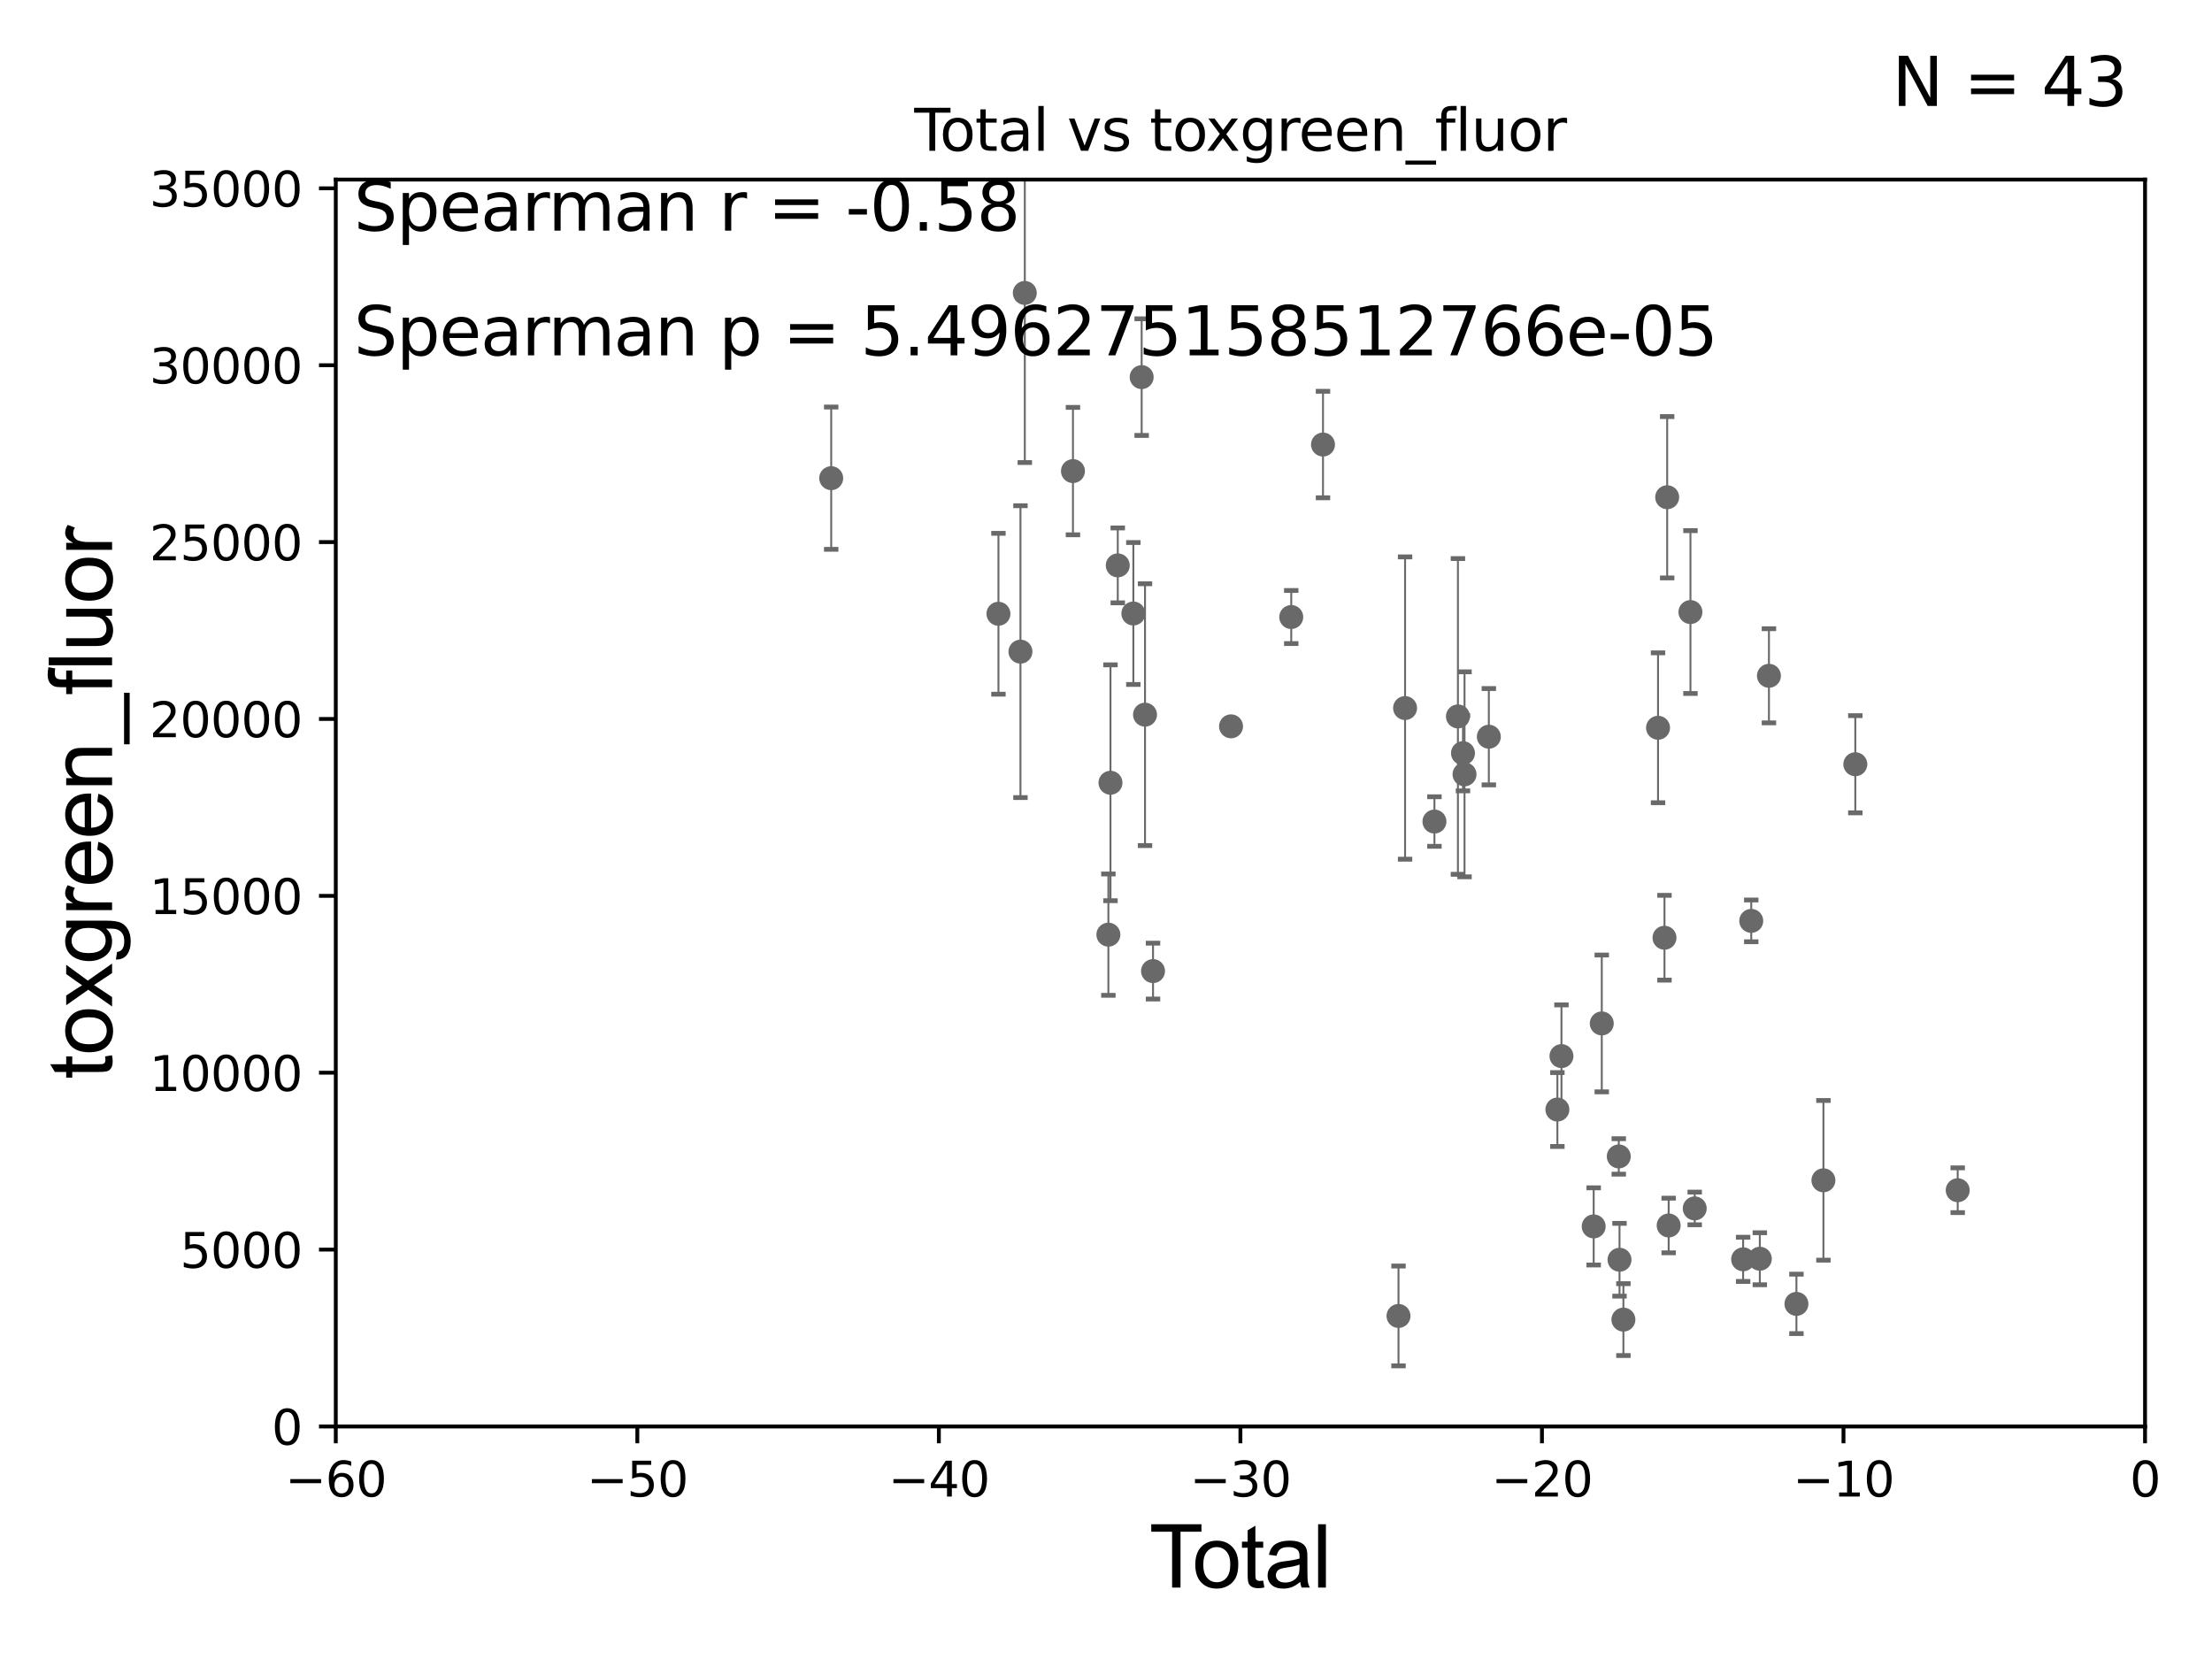 <?xml version="1.0" encoding="utf-8" standalone="no"?>
<!DOCTYPE svg PUBLIC "-//W3C//DTD SVG 1.1//EN"
  "http://www.w3.org/Graphics/SVG/1.1/DTD/svg11.dtd">
<svg xmlns:xlink="http://www.w3.org/1999/xlink" width="460.8pt" height="345.6pt" viewBox="0 0 460.8 345.6" xmlns="http://www.w3.org/2000/svg" version="1.1">
 <defs>
  <style type="text/css">*{stroke-linejoin: round; stroke-linecap: butt}</style>
 </defs>
 <g id="figure_1">
  <g id="patch_1">
   <path d="M 0 345.6 
L 460.8 345.6 
L 460.8 0 
L 0 0 
z
" style="fill: #ffffff"/>
  </g>
  <g id="axes_1">
   <g id="patch_2">
    <path d="M 69.95 297.16 
L 446.85 297.16 
L 446.85 37.411 
L 69.95 37.411 
z
" style="fill: #ffffff"/>
   </g>
   <g id="PathCollection_1">
    <defs>
     <path id="mfd7e27834b" d="M 0 1.118 
C 0.297 1.118 0.581 1 0.791 0.791 
C 1 0.581 1.118 0.297 1.118 0 
C 1.118 -0.297 1 -0.581 0.791 -0.791 
C 0.581 -1 0.297 -1.118 0 -1.118 
C -0.297 -1.118 -0.581 -1 -0.791 -0.791 
C -1 -0.581 -1.118 -0.297 -1.118 0 
C -1.118 0.297 -1 0.581 -0.791 0.791 
C -0.581 1 -0.297 1.118 0 1.118 
z
" style="stroke: #696969"/>
    </defs>
    <g clip-path="url(#pd981685b90)">
     <use xlink:href="#mfd7e27834b" x="173.154" y="99.614" style="fill: #696969; stroke: #696969"/>
     <use xlink:href="#mfd7e27834b" x="325.281" y="220.006" style="fill: #696969; stroke: #696969"/>
     <use xlink:href="#mfd7e27834b" x="331.993" y="255.483" style="fill: #696969; stroke: #696969"/>
     <use xlink:href="#mfd7e27834b" x="333.678" y="213.2" style="fill: #696969; stroke: #696969"/>
     <use xlink:href="#mfd7e27834b" x="337.219" y="240.906" style="fill: #696969; stroke: #696969"/>
     <use xlink:href="#mfd7e27834b" x="337.375" y="262.429" style="fill: #696969; stroke: #696969"/>
     <use xlink:href="#mfd7e27834b" x="338.185" y="274.899" style="fill: #696969; stroke: #696969"/>
     <use xlink:href="#mfd7e27834b" x="345.4" y="151.608" style="fill: #696969; stroke: #696969"/>
     <use xlink:href="#mfd7e27834b" x="346.744" y="195.348" style="fill: #696969; stroke: #696969"/>
     <use xlink:href="#mfd7e27834b" x="324.432" y="231.135" style="fill: #696969; stroke: #696969"/>
     <use xlink:href="#mfd7e27834b" x="347.303" y="103.583" style="fill: #696969; stroke: #696969"/>
     <use xlink:href="#mfd7e27834b" x="352.151" y="127.504" style="fill: #696969; stroke: #696969"/>
     <use xlink:href="#mfd7e27834b" x="353.041" y="251.735" style="fill: #696969; stroke: #696969"/>
     <use xlink:href="#mfd7e27834b" x="363.126" y="262.34" style="fill: #696969; stroke: #696969"/>
     <use xlink:href="#mfd7e27834b" x="364.817" y="191.835" style="fill: #696969; stroke: #696969"/>
     <use xlink:href="#mfd7e27834b" x="366.604" y="262.218" style="fill: #696969; stroke: #696969"/>
     <use xlink:href="#mfd7e27834b" x="368.502" y="140.78" style="fill: #696969; stroke: #696969"/>
     <use xlink:href="#mfd7e27834b" x="374.23" y="271.623" style="fill: #696969; stroke: #696969"/>
     <use xlink:href="#mfd7e27834b" x="379.852" y="245.88" style="fill: #696969; stroke: #696969"/>
     <use xlink:href="#mfd7e27834b" x="347.613" y="255.289" style="fill: #696969; stroke: #696969"/>
     <use xlink:href="#mfd7e27834b" x="386.496" y="159.204" style="fill: #696969; stroke: #696969"/>
     <use xlink:href="#mfd7e27834b" x="407.827" y="247.946" style="fill: #696969; stroke: #696969"/>
     <use xlink:href="#mfd7e27834b" x="305.087" y="161.305" style="fill: #696969; stroke: #696969"/>
     <use xlink:href="#mfd7e27834b" x="207.994" y="127.858" style="fill: #696969; stroke: #696969"/>
     <use xlink:href="#mfd7e27834b" x="212.581" y="135.749" style="fill: #696969; stroke: #696969"/>
     <use xlink:href="#mfd7e27834b" x="213.486" y="61.025" style="fill: #696969; stroke: #696969"/>
     <use xlink:href="#mfd7e27834b" x="223.516" y="98.139" style="fill: #696969; stroke: #696969"/>
     <use xlink:href="#mfd7e27834b" x="230.895" y="194.704" style="fill: #696969; stroke: #696969"/>
     <use xlink:href="#mfd7e27834b" x="231.334" y="163.062" style="fill: #696969; stroke: #696969"/>
     <use xlink:href="#mfd7e27834b" x="232.851" y="117.781" style="fill: #696969; stroke: #696969"/>
     <use xlink:href="#mfd7e27834b" x="236.097" y="127.804" style="fill: #696969; stroke: #696969"/>
     <use xlink:href="#mfd7e27834b" x="237.829" y="78.559" style="fill: #696969; stroke: #696969"/>
     <use xlink:href="#mfd7e27834b" x="310.152" y="153.471" style="fill: #696969; stroke: #696969"/>
     <use xlink:href="#mfd7e27834b" x="238.526" y="148.879" style="fill: #696969; stroke: #696969"/>
     <use xlink:href="#mfd7e27834b" x="256.448" y="151.31" style="fill: #696969; stroke: #696969"/>
     <use xlink:href="#mfd7e27834b" x="268.99" y="128.542" style="fill: #696969; stroke: #696969"/>
     <use xlink:href="#mfd7e27834b" x="275.604" y="92.606" style="fill: #696969; stroke: #696969"/>
     <use xlink:href="#mfd7e27834b" x="291.334" y="274.138" style="fill: #696969; stroke: #696969"/>
     <use xlink:href="#mfd7e27834b" x="292.704" y="147.5" style="fill: #696969; stroke: #696969"/>
     <use xlink:href="#mfd7e27834b" x="298.82" y="171.144" style="fill: #696969; stroke: #696969"/>
     <use xlink:href="#mfd7e27834b" x="303.713" y="149.245" style="fill: #696969; stroke: #696969"/>
     <use xlink:href="#mfd7e27834b" x="304.765" y="156.897" style="fill: #696969; stroke: #696969"/>
     <use xlink:href="#mfd7e27834b" x="240.196" y="202.296" style="fill: #696969; stroke: #696969"/>
    </g>
   </g>
   <g id="matplotlib.axis_1">
    <g id="xtick_1">
     <g id="line2d_1">
      <defs>
       <path id="mb62c562413" d="M 0 0 
L 0 3.5 
" style="stroke: #000000; stroke-width: 0.8"/>
      </defs>
      <g>
       <use xlink:href="#mb62c562413" x="69.95" y="297.16" style="stroke: #000000; stroke-width: 0.8"/>
      </g>
     </g>
     <g id="text_1">
      <!-- −60 -->
      <g transform="translate(59.398 311.758)scale(0.1 -0.1)">
       <defs>
        <path id="DejaVuSans-2212" d="M 678 2272 
L 4684 2272 
L 4684 1741 
L 678 1741 
L 678 2272 
z
" transform="scale(0.016)"/>
        <path id="DejaVuSans-36" d="M 2113 2584 
Q 1688 2584 1439 2293 
Q 1191 2003 1191 1497 
Q 1191 994 1439 701 
Q 1688 409 2113 409 
Q 2538 409 2786 701 
Q 3034 994 3034 1497 
Q 3034 2003 2786 2293 
Q 2538 2584 2113 2584 
z
M 3366 4563 
L 3366 3988 
Q 3128 4100 2886 4159 
Q 2644 4219 2406 4219 
Q 1781 4219 1451 3797 
Q 1122 3375 1075 2522 
Q 1259 2794 1537 2939 
Q 1816 3084 2150 3084 
Q 2853 3084 3261 2657 
Q 3669 2231 3669 1497 
Q 3669 778 3244 343 
Q 2819 -91 2113 -91 
Q 1303 -91 875 529 
Q 447 1150 447 2328 
Q 447 3434 972 4092 
Q 1497 4750 2381 4750 
Q 2619 4750 2861 4703 
Q 3103 4656 3366 4563 
z
" transform="scale(0.016)"/>
        <path id="DejaVuSans-30" d="M 2034 4250 
Q 1547 4250 1301 3770 
Q 1056 3291 1056 2328 
Q 1056 1369 1301 889 
Q 1547 409 2034 409 
Q 2525 409 2770 889 
Q 3016 1369 3016 2328 
Q 3016 3291 2770 3770 
Q 2525 4250 2034 4250 
z
M 2034 4750 
Q 2819 4750 3233 4129 
Q 3647 3509 3647 2328 
Q 3647 1150 3233 529 
Q 2819 -91 2034 -91 
Q 1250 -91 836 529 
Q 422 1150 422 2328 
Q 422 3509 836 4129 
Q 1250 4750 2034 4750 
z
" transform="scale(0.016)"/>
       </defs>
       <use xlink:href="#DejaVuSans-2212"/>
       <use xlink:href="#DejaVuSans-36" x="83.789"/>
       <use xlink:href="#DejaVuSans-30" x="147.412"/>
      </g>
     </g>
    </g>
    <g id="xtick_2">
     <g id="line2d_2">
      <g>
       <use xlink:href="#mb62c562413" x="132.767" y="297.16" style="stroke: #000000; stroke-width: 0.8"/>
      </g>
     </g>
     <g id="text_2">
      <!-- −50 -->
      <g transform="translate(122.214 311.758)scale(0.1 -0.1)">
       <defs>
        <path id="DejaVuSans-35" d="M 691 4666 
L 3169 4666 
L 3169 4134 
L 1269 4134 
L 1269 2991 
Q 1406 3038 1543 3061 
Q 1681 3084 1819 3084 
Q 2600 3084 3056 2656 
Q 3513 2228 3513 1497 
Q 3513 744 3044 326 
Q 2575 -91 1722 -91 
Q 1428 -91 1123 -41 
Q 819 9 494 109 
L 494 744 
Q 775 591 1075 516 
Q 1375 441 1709 441 
Q 2250 441 2565 725 
Q 2881 1009 2881 1497 
Q 2881 1984 2565 2268 
Q 2250 2553 1709 2553 
Q 1456 2553 1204 2497 
Q 953 2441 691 2322 
L 691 4666 
z
" transform="scale(0.016)"/>
       </defs>
       <use xlink:href="#DejaVuSans-2212"/>
       <use xlink:href="#DejaVuSans-35" x="83.789"/>
       <use xlink:href="#DejaVuSans-30" x="147.412"/>
      </g>
     </g>
    </g>
    <g id="xtick_3">
     <g id="line2d_3">
      <g>
       <use xlink:href="#mb62c562413" x="195.583" y="297.16" style="stroke: #000000; stroke-width: 0.8"/>
      </g>
     </g>
     <g id="text_3">
      <!-- −40 -->
      <g transform="translate(185.031 311.758)scale(0.1 -0.1)">
       <defs>
        <path id="DejaVuSans-34" d="M 2419 4116 
L 825 1625 
L 2419 1625 
L 2419 4116 
z
M 2253 4666 
L 3047 4666 
L 3047 1625 
L 3713 1625 
L 3713 1100 
L 3047 1100 
L 3047 0 
L 2419 0 
L 2419 1100 
L 313 1100 
L 313 1709 
L 2253 4666 
z
" transform="scale(0.016)"/>
       </defs>
       <use xlink:href="#DejaVuSans-2212"/>
       <use xlink:href="#DejaVuSans-34" x="83.789"/>
       <use xlink:href="#DejaVuSans-30" x="147.412"/>
      </g>
     </g>
    </g>
    <g id="xtick_4">
     <g id="line2d_4">
      <g>
       <use xlink:href="#mb62c562413" x="258.4" y="297.16" style="stroke: #000000; stroke-width: 0.8"/>
      </g>
     </g>
     <g id="text_4">
      <!-- −30 -->
      <g transform="translate(247.848 311.758)scale(0.1 -0.1)">
       <defs>
        <path id="DejaVuSans-33" d="M 2597 2516 
Q 3050 2419 3304 2112 
Q 3559 1806 3559 1356 
Q 3559 666 3084 287 
Q 2609 -91 1734 -91 
Q 1441 -91 1130 -33 
Q 819 25 488 141 
L 488 750 
Q 750 597 1062 519 
Q 1375 441 1716 441 
Q 2309 441 2620 675 
Q 2931 909 2931 1356 
Q 2931 1769 2642 2001 
Q 2353 2234 1838 2234 
L 1294 2234 
L 1294 2753 
L 1863 2753 
Q 2328 2753 2575 2939 
Q 2822 3125 2822 3475 
Q 2822 3834 2567 4026 
Q 2313 4219 1838 4219 
Q 1578 4219 1281 4162 
Q 984 4106 628 3988 
L 628 4550 
Q 988 4650 1302 4700 
Q 1616 4750 1894 4750 
Q 2613 4750 3031 4423 
Q 3450 4097 3450 3541 
Q 3450 3153 3228 2886 
Q 3006 2619 2597 2516 
z
" transform="scale(0.016)"/>
       </defs>
       <use xlink:href="#DejaVuSans-2212"/>
       <use xlink:href="#DejaVuSans-33" x="83.789"/>
       <use xlink:href="#DejaVuSans-30" x="147.412"/>
      </g>
     </g>
    </g>
    <g id="xtick_5">
     <g id="line2d_5">
      <g>
       <use xlink:href="#mb62c562413" x="321.217" y="297.16" style="stroke: #000000; stroke-width: 0.8"/>
      </g>
     </g>
     <g id="text_5">
      <!-- −20 -->
      <g transform="translate(310.664 311.758)scale(0.1 -0.1)">
       <defs>
        <path id="DejaVuSans-32" d="M 1228 531 
L 3431 531 
L 3431 0 
L 469 0 
L 469 531 
Q 828 903 1448 1529 
Q 2069 2156 2228 2338 
Q 2531 2678 2651 2914 
Q 2772 3150 2772 3378 
Q 2772 3750 2511 3984 
Q 2250 4219 1831 4219 
Q 1534 4219 1204 4116 
Q 875 4013 500 3803 
L 500 4441 
Q 881 4594 1212 4672 
Q 1544 4750 1819 4750 
Q 2544 4750 2975 4387 
Q 3406 4025 3406 3419 
Q 3406 3131 3298 2873 
Q 3191 2616 2906 2266 
Q 2828 2175 2409 1742 
Q 1991 1309 1228 531 
z
" transform="scale(0.016)"/>
       </defs>
       <use xlink:href="#DejaVuSans-2212"/>
       <use xlink:href="#DejaVuSans-32" x="83.789"/>
       <use xlink:href="#DejaVuSans-30" x="147.412"/>
      </g>
     </g>
    </g>
    <g id="xtick_6">
     <g id="line2d_6">
      <g>
       <use xlink:href="#mb62c562413" x="384.033" y="297.16" style="stroke: #000000; stroke-width: 0.8"/>
      </g>
     </g>
     <g id="text_6">
      <!-- −10 -->
      <g transform="translate(373.481 311.758)scale(0.1 -0.1)">
       <defs>
        <path id="DejaVuSans-31" d="M 794 531 
L 1825 531 
L 1825 4091 
L 703 3866 
L 703 4441 
L 1819 4666 
L 2450 4666 
L 2450 531 
L 3481 531 
L 3481 0 
L 794 0 
L 794 531 
z
" transform="scale(0.016)"/>
       </defs>
       <use xlink:href="#DejaVuSans-2212"/>
       <use xlink:href="#DejaVuSans-31" x="83.789"/>
       <use xlink:href="#DejaVuSans-30" x="147.412"/>
      </g>
     </g>
    </g>
    <g id="xtick_7">
     <g id="line2d_7">
      <g>
       <use xlink:href="#mb62c562413" x="446.85" y="297.16" style="stroke: #000000; stroke-width: 0.8"/>
      </g>
     </g>
     <g id="text_7">
      <!-- 0 -->
      <g transform="translate(443.669 311.758)scale(0.1 -0.1)">
       <use xlink:href="#DejaVuSans-30"/>
      </g>
     </g>
    </g>
    <g id="text_8">
     <!-- Total -->
     <g transform="translate(239.395 330.722)scale(0.18 -0.18)">
      <defs>
       <path id="ArialMT-54" d="M 1659 0 
L 1659 4041 
L 150 4041 
L 150 4581 
L 3781 4581 
L 3781 4041 
L 2266 4041 
L 2266 0 
L 1659 0 
z
" transform="scale(0.016)"/>
       <path id="ArialMT-6f" d="M 213 1659 
Q 213 2581 725 3025 
Q 1153 3394 1769 3394 
Q 2453 3394 2887 2945 
Q 3322 2497 3322 1706 
Q 3322 1066 3130 698 
Q 2938 331 2570 128 
Q 2203 -75 1769 -75 
Q 1072 -75 642 372 
Q 213 819 213 1659 
z
M 791 1659 
Q 791 1022 1069 705 
Q 1347 388 1769 388 
Q 2188 388 2466 706 
Q 2744 1025 2744 1678 
Q 2744 2294 2464 2611 
Q 2184 2928 1769 2928 
Q 1347 2928 1069 2612 
Q 791 2297 791 1659 
z
" transform="scale(0.016)"/>
       <path id="ArialMT-74" d="M 1650 503 
L 1731 6 
Q 1494 -44 1306 -44 
Q 1000 -44 831 53 
Q 663 150 594 308 
Q 525 466 525 972 
L 525 2881 
L 113 2881 
L 113 3319 
L 525 3319 
L 525 4141 
L 1084 4478 
L 1084 3319 
L 1650 3319 
L 1650 2881 
L 1084 2881 
L 1084 941 
Q 1084 700 1114 631 
Q 1144 563 1211 522 
Q 1278 481 1403 481 
Q 1497 481 1650 503 
z
" transform="scale(0.016)"/>
       <path id="ArialMT-61" d="M 2588 409 
Q 2275 144 1986 34 
Q 1697 -75 1366 -75 
Q 819 -75 525 192 
Q 231 459 231 875 
Q 231 1119 342 1320 
Q 453 1522 633 1644 
Q 813 1766 1038 1828 
Q 1203 1872 1538 1913 
Q 2219 1994 2541 2106 
Q 2544 2222 2544 2253 
Q 2544 2597 2384 2738 
Q 2169 2928 1744 2928 
Q 1347 2928 1158 2789 
Q 969 2650 878 2297 
L 328 2372 
Q 403 2725 575 2942 
Q 747 3159 1072 3276 
Q 1397 3394 1825 3394 
Q 2250 3394 2515 3294 
Q 2781 3194 2906 3042 
Q 3031 2891 3081 2659 
Q 3109 2516 3109 2141 
L 3109 1391 
Q 3109 606 3145 398 
Q 3181 191 3288 0 
L 2700 0 
Q 2613 175 2588 409 
z
M 2541 1666 
Q 2234 1541 1622 1453 
Q 1275 1403 1131 1340 
Q 988 1278 909 1158 
Q 831 1038 831 891 
Q 831 666 1001 516 
Q 1172 366 1500 366 
Q 1825 366 2078 508 
Q 2331 650 2450 897 
Q 2541 1088 2541 1459 
L 2541 1666 
z
" transform="scale(0.016)"/>
       <path id="ArialMT-6c" d="M 409 0 
L 409 4581 
L 972 4581 
L 972 0 
L 409 0 
z
" transform="scale(0.016)"/>
      </defs>
      <use xlink:href="#ArialMT-54"/>
      <use xlink:href="#ArialMT-6f" x="49.959"/>
      <use xlink:href="#ArialMT-74" x="105.574"/>
      <use xlink:href="#ArialMT-61" x="133.357"/>
      <use xlink:href="#ArialMT-6c" x="188.973"/>
     </g>
    </g>
   </g>
   <g id="matplotlib.axis_2">
    <g id="ytick_1">
     <g id="line2d_8">
      <defs>
       <path id="m57bf18d1ac" d="M 0 0 
L -3.5 0 
" style="stroke: #000000; stroke-width: 0.8"/>
      </defs>
      <g>
       <use xlink:href="#m57bf18d1ac" x="69.95" y="297.16" style="stroke: #000000; stroke-width: 0.8"/>
      </g>
     </g>
     <g id="text_9">
      <!-- 0 -->
      <g transform="translate(56.587 300.959)scale(0.1 -0.1)">
       <use xlink:href="#DejaVuSans-30"/>
      </g>
     </g>
    </g>
    <g id="ytick_2">
     <g id="line2d_9">
      <g>
       <use xlink:href="#m57bf18d1ac" x="69.95" y="260.313" style="stroke: #000000; stroke-width: 0.8"/>
      </g>
     </g>
     <g id="text_10">
      <!-- 5000 -->
      <g transform="translate(37.5 264.112)scale(0.1 -0.1)">
       <use xlink:href="#DejaVuSans-35"/>
       <use xlink:href="#DejaVuSans-30" x="63.623"/>
       <use xlink:href="#DejaVuSans-30" x="127.246"/>
       <use xlink:href="#DejaVuSans-30" x="190.869"/>
      </g>
     </g>
    </g>
    <g id="ytick_3">
     <g id="line2d_10">
      <g>
       <use xlink:href="#m57bf18d1ac" x="69.95" y="223.467" style="stroke: #000000; stroke-width: 0.8"/>
      </g>
     </g>
     <g id="text_11">
      <!-- 10000 -->
      <g transform="translate(31.137 227.266)scale(0.1 -0.1)">
       <use xlink:href="#DejaVuSans-31"/>
       <use xlink:href="#DejaVuSans-30" x="63.623"/>
       <use xlink:href="#DejaVuSans-30" x="127.246"/>
       <use xlink:href="#DejaVuSans-30" x="190.869"/>
       <use xlink:href="#DejaVuSans-30" x="254.492"/>
      </g>
     </g>
    </g>
    <g id="ytick_4">
     <g id="line2d_11">
      <g>
       <use xlink:href="#m57bf18d1ac" x="69.95" y="186.62" style="stroke: #000000; stroke-width: 0.8"/>
      </g>
     </g>
     <g id="text_12">
      <!-- 15000 -->
      <g transform="translate(31.137 190.419)scale(0.1 -0.1)">
       <use xlink:href="#DejaVuSans-31"/>
       <use xlink:href="#DejaVuSans-35" x="63.623"/>
       <use xlink:href="#DejaVuSans-30" x="127.246"/>
       <use xlink:href="#DejaVuSans-30" x="190.869"/>
       <use xlink:href="#DejaVuSans-30" x="254.492"/>
      </g>
     </g>
    </g>
    <g id="ytick_5">
     <g id="line2d_12">
      <g>
       <use xlink:href="#m57bf18d1ac" x="69.95" y="149.773" style="stroke: #000000; stroke-width: 0.8"/>
      </g>
     </g>
     <g id="text_13">
      <!-- 20000 -->
      <g transform="translate(31.137 153.572)scale(0.1 -0.1)">
       <use xlink:href="#DejaVuSans-32"/>
       <use xlink:href="#DejaVuSans-30" x="63.623"/>
       <use xlink:href="#DejaVuSans-30" x="127.246"/>
       <use xlink:href="#DejaVuSans-30" x="190.869"/>
       <use xlink:href="#DejaVuSans-30" x="254.492"/>
      </g>
     </g>
    </g>
    <g id="ytick_6">
     <g id="line2d_13">
      <g>
       <use xlink:href="#m57bf18d1ac" x="69.95" y="112.926" style="stroke: #000000; stroke-width: 0.8"/>
      </g>
     </g>
     <g id="text_14">
      <!-- 25000 -->
      <g transform="translate(31.137 116.726)scale(0.1 -0.1)">
       <use xlink:href="#DejaVuSans-32"/>
       <use xlink:href="#DejaVuSans-35" x="63.623"/>
       <use xlink:href="#DejaVuSans-30" x="127.246"/>
       <use xlink:href="#DejaVuSans-30" x="190.869"/>
       <use xlink:href="#DejaVuSans-30" x="254.492"/>
      </g>
     </g>
    </g>
    <g id="ytick_7">
     <g id="line2d_14">
      <g>
       <use xlink:href="#m57bf18d1ac" x="69.95" y="76.08" style="stroke: #000000; stroke-width: 0.8"/>
      </g>
     </g>
     <g id="text_15">
      <!-- 30000 -->
      <g transform="translate(31.137 79.879)scale(0.1 -0.1)">
       <use xlink:href="#DejaVuSans-33"/>
       <use xlink:href="#DejaVuSans-30" x="63.623"/>
       <use xlink:href="#DejaVuSans-30" x="127.246"/>
       <use xlink:href="#DejaVuSans-30" x="190.869"/>
       <use xlink:href="#DejaVuSans-30" x="254.492"/>
      </g>
     </g>
    </g>
    <g id="ytick_8">
     <g id="line2d_15">
      <g>
       <use xlink:href="#m57bf18d1ac" x="69.95" y="39.233" style="stroke: #000000; stroke-width: 0.8"/>
      </g>
     </g>
     <g id="text_16">
      <!-- 35000 -->
      <g transform="translate(31.137 43.032)scale(0.1 -0.1)">
       <use xlink:href="#DejaVuSans-33"/>
       <use xlink:href="#DejaVuSans-35" x="63.623"/>
       <use xlink:href="#DejaVuSans-30" x="127.246"/>
       <use xlink:href="#DejaVuSans-30" x="190.869"/>
       <use xlink:href="#DejaVuSans-30" x="254.492"/>
      </g>
     </g>
    </g>
    <g id="text_17">
     <!-- toxgreen_fluor -->
     <g transform="translate(23.349 224.818)rotate(-90)scale(0.18 -0.18)">
      <defs>
       <path id="ArialMT-78" d="M 47 0 
L 1259 1725 
L 138 3319 
L 841 3319 
L 1350 2541 
Q 1494 2319 1581 2169 
Q 1719 2375 1834 2534 
L 2394 3319 
L 3066 3319 
L 1919 1756 
L 3153 0 
L 2463 0 
L 1781 1031 
L 1600 1309 
L 728 0 
L 47 0 
z
" transform="scale(0.016)"/>
       <path id="ArialMT-67" d="M 319 -275 
L 866 -356 
Q 900 -609 1056 -725 
Q 1266 -881 1628 -881 
Q 2019 -881 2231 -725 
Q 2444 -569 2519 -288 
Q 2563 -116 2559 434 
Q 2191 0 1641 0 
Q 956 0 581 494 
Q 206 988 206 1678 
Q 206 2153 378 2554 
Q 550 2956 876 3175 
Q 1203 3394 1644 3394 
Q 2231 3394 2613 2919 
L 2613 3319 
L 3131 3319 
L 3131 450 
Q 3131 -325 2973 -648 
Q 2816 -972 2473 -1159 
Q 2131 -1347 1631 -1347 
Q 1038 -1347 672 -1080 
Q 306 -813 319 -275 
z
M 784 1719 
Q 784 1066 1043 766 
Q 1303 466 1694 466 
Q 2081 466 2343 764 
Q 2606 1063 2606 1700 
Q 2606 2309 2336 2618 
Q 2066 2928 1684 2928 
Q 1309 2928 1046 2623 
Q 784 2319 784 1719 
z
" transform="scale(0.016)"/>
       <path id="ArialMT-72" d="M 416 0 
L 416 3319 
L 922 3319 
L 922 2816 
Q 1116 3169 1280 3281 
Q 1444 3394 1641 3394 
Q 1925 3394 2219 3213 
L 2025 2691 
Q 1819 2813 1613 2813 
Q 1428 2813 1281 2702 
Q 1134 2591 1072 2394 
Q 978 2094 978 1738 
L 978 0 
L 416 0 
z
" transform="scale(0.016)"/>
       <path id="ArialMT-65" d="M 2694 1069 
L 3275 997 
Q 3138 488 2766 206 
Q 2394 -75 1816 -75 
Q 1088 -75 661 373 
Q 234 822 234 1631 
Q 234 2469 665 2931 
Q 1097 3394 1784 3394 
Q 2450 3394 2872 2941 
Q 3294 2488 3294 1666 
Q 3294 1616 3291 1516 
L 816 1516 
Q 847 969 1125 678 
Q 1403 388 1819 388 
Q 2128 388 2347 550 
Q 2566 713 2694 1069 
z
M 847 1978 
L 2700 1978 
Q 2663 2397 2488 2606 
Q 2219 2931 1791 2931 
Q 1403 2931 1139 2672 
Q 875 2413 847 1978 
z
" transform="scale(0.016)"/>
       <path id="ArialMT-6e" d="M 422 0 
L 422 3319 
L 928 3319 
L 928 2847 
Q 1294 3394 1984 3394 
Q 2284 3394 2536 3286 
Q 2788 3178 2913 3003 
Q 3038 2828 3088 2588 
Q 3119 2431 3119 2041 
L 3119 0 
L 2556 0 
L 2556 2019 
Q 2556 2363 2490 2533 
Q 2425 2703 2258 2804 
Q 2091 2906 1866 2906 
Q 1506 2906 1245 2678 
Q 984 2450 984 1813 
L 984 0 
L 422 0 
z
" transform="scale(0.016)"/>
       <path id="ArialMT-5f" d="M -97 -1272 
L -97 -866 
L 3631 -866 
L 3631 -1272 
L -97 -1272 
z
" transform="scale(0.016)"/>
       <path id="ArialMT-66" d="M 556 0 
L 556 2881 
L 59 2881 
L 59 3319 
L 556 3319 
L 556 3672 
Q 556 4006 616 4169 
Q 697 4388 901 4523 
Q 1106 4659 1475 4659 
Q 1713 4659 2000 4603 
L 1916 4113 
Q 1741 4144 1584 4144 
Q 1328 4144 1222 4034 
Q 1116 3925 1116 3625 
L 1116 3319 
L 1763 3319 
L 1763 2881 
L 1116 2881 
L 1116 0 
L 556 0 
z
" transform="scale(0.016)"/>
       <path id="ArialMT-75" d="M 2597 0 
L 2597 488 
Q 2209 -75 1544 -75 
Q 1250 -75 995 37 
Q 741 150 617 320 
Q 494 491 444 738 
Q 409 903 409 1263 
L 409 3319 
L 972 3319 
L 972 1478 
Q 972 1038 1006 884 
Q 1059 663 1231 536 
Q 1403 409 1656 409 
Q 1909 409 2131 539 
Q 2353 669 2445 892 
Q 2538 1116 2538 1541 
L 2538 3319 
L 3100 3319 
L 3100 0 
L 2597 0 
z
" transform="scale(0.016)"/>
      </defs>
      <use xlink:href="#ArialMT-74"/>
      <use xlink:href="#ArialMT-6f" x="27.783"/>
      <use xlink:href="#ArialMT-78" x="83.398"/>
      <use xlink:href="#ArialMT-67" x="133.398"/>
      <use xlink:href="#ArialMT-72" x="189.014"/>
      <use xlink:href="#ArialMT-65" x="222.314"/>
      <use xlink:href="#ArialMT-65" x="277.93"/>
      <use xlink:href="#ArialMT-6e" x="333.545"/>
      <use xlink:href="#ArialMT-5f" x="389.16"/>
      <use xlink:href="#ArialMT-66" x="444.775"/>
      <use xlink:href="#ArialMT-6c" x="472.559"/>
      <use xlink:href="#ArialMT-75" x="494.775"/>
      <use xlink:href="#ArialMT-6f" x="550.391"/>
      <use xlink:href="#ArialMT-72" x="606.006"/>
     </g>
    </g>
   </g>
   <g id="LineCollection_1">
    <path d="M 173.154 114.436 
L 173.154 84.791 
" clip-path="url(#pd981685b90)" style="fill: none; stroke: #696969; stroke-width: 0.4"/>
    <path d="M 325.281 230.674 
L 325.281 209.338 
" clip-path="url(#pd981685b90)" style="fill: none; stroke: #696969; stroke-width: 0.4"/>
    <path d="M 331.993 263.524 
L 331.993 247.443 
" clip-path="url(#pd981685b90)" style="fill: none; stroke: #696969; stroke-width: 0.4"/>
    <path d="M 333.678 227.45 
L 333.678 198.95 
" clip-path="url(#pd981685b90)" style="fill: none; stroke: #696969; stroke-width: 0.4"/>
    <path d="M 337.219 244.596 
L 337.219 237.215 
" clip-path="url(#pd981685b90)" style="fill: none; stroke: #696969; stroke-width: 0.4"/>
    <path d="M 337.375 270.011 
L 337.375 254.847 
" clip-path="url(#pd981685b90)" style="fill: none; stroke: #696969; stroke-width: 0.4"/>
    <path d="M 338.185 282.387 
L 338.185 267.411 
" clip-path="url(#pd981685b90)" style="fill: none; stroke: #696969; stroke-width: 0.4"/>
    <path d="M 345.4 167.218 
L 345.4 135.999 
" clip-path="url(#pd981685b90)" style="fill: none; stroke: #696969; stroke-width: 0.4"/>
    <path d="M 346.744 204.179 
L 346.744 186.517 
" clip-path="url(#pd981685b90)" style="fill: none; stroke: #696969; stroke-width: 0.4"/>
    <path d="M 324.432 238.83 
L 324.432 223.44 
" clip-path="url(#pd981685b90)" style="fill: none; stroke: #696969; stroke-width: 0.4"/>
    <path d="M 347.303 120.391 
L 347.303 86.776 
" clip-path="url(#pd981685b90)" style="fill: none; stroke: #696969; stroke-width: 0.4"/>
    <path d="M 352.151 144.466 
L 352.151 110.543 
" clip-path="url(#pd981685b90)" style="fill: none; stroke: #696969; stroke-width: 0.4"/>
    <path d="M 353.041 255.138 
L 353.041 248.331 
" clip-path="url(#pd981685b90)" style="fill: none; stroke: #696969; stroke-width: 0.4"/>
    <path d="M 363.126 266.944 
L 363.126 257.736 
" clip-path="url(#pd981685b90)" style="fill: none; stroke: #696969; stroke-width: 0.4"/>
    <path d="M 364.817 196.186 
L 364.817 187.485 
" clip-path="url(#pd981685b90)" style="fill: none; stroke: #696969; stroke-width: 0.4"/>
    <path d="M 366.604 267.638 
L 366.604 256.798 
" clip-path="url(#pd981685b90)" style="fill: none; stroke: #696969; stroke-width: 0.4"/>
    <path d="M 368.502 150.586 
L 368.502 130.974 
" clip-path="url(#pd981685b90)" style="fill: none; stroke: #696969; stroke-width: 0.4"/>
    <path d="M 374.23 277.811 
L 374.23 265.434 
" clip-path="url(#pd981685b90)" style="fill: none; stroke: #696969; stroke-width: 0.4"/>
    <path d="M 379.852 262.514 
L 379.852 229.247 
" clip-path="url(#pd981685b90)" style="fill: none; stroke: #696969; stroke-width: 0.4"/>
    <path d="M 347.613 260.981 
L 347.613 249.597 
" clip-path="url(#pd981685b90)" style="fill: none; stroke: #696969; stroke-width: 0.4"/>
    <path d="M 386.496 169.327 
L 386.496 149.081 
" clip-path="url(#pd981685b90)" style="fill: none; stroke: #696969; stroke-width: 0.4"/>
    <path d="M 407.827 252.608 
L 407.827 243.283 
" clip-path="url(#pd981685b90)" style="fill: none; stroke: #696969; stroke-width: 0.4"/>
    <path d="M 305.087 182.658 
L 305.087 139.952 
" clip-path="url(#pd981685b90)" style="fill: none; stroke: #696969; stroke-width: 0.4"/>
    <path d="M 207.994 144.611 
L 207.994 111.105 
" clip-path="url(#pd981685b90)" style="fill: none; stroke: #696969; stroke-width: 0.4"/>
    <path d="M 212.581 166.151 
L 212.581 105.348 
" clip-path="url(#pd981685b90)" style="fill: none; stroke: #696969; stroke-width: 0.4"/>
    <path d="M 213.486 96.355 
L 213.486 25.695 
" clip-path="url(#pd981685b90)" style="fill: none; stroke: #696969; stroke-width: 0.4"/>
    <path d="M 223.516 111.411 
L 223.516 84.868 
" clip-path="url(#pd981685b90)" style="fill: none; stroke: #696969; stroke-width: 0.4"/>
    <path d="M 230.895 207.343 
L 230.895 182.066 
" clip-path="url(#pd981685b90)" style="fill: none; stroke: #696969; stroke-width: 0.4"/>
    <path d="M 231.334 187.628 
L 231.334 138.496 
" clip-path="url(#pd981685b90)" style="fill: none; stroke: #696969; stroke-width: 0.4"/>
    <path d="M 232.851 125.583 
L 232.851 109.98 
" clip-path="url(#pd981685b90)" style="fill: none; stroke: #696969; stroke-width: 0.4"/>
    <path d="M 236.097 142.585 
L 236.097 113.023 
" clip-path="url(#pd981685b90)" style="fill: none; stroke: #696969; stroke-width: 0.4"/>
    <path d="M 237.829 90.71 
L 237.829 66.407 
" clip-path="url(#pd981685b90)" style="fill: none; stroke: #696969; stroke-width: 0.4"/>
    <path d="M 310.152 163.505 
L 310.152 143.438 
" clip-path="url(#pd981685b90)" style="fill: none; stroke: #696969; stroke-width: 0.4"/>
    <path d="M 238.526 176.148 
L 238.526 121.61 
" clip-path="url(#pd981685b90)" style="fill: none; stroke: #696969; stroke-width: 0.4"/>
    <path d="M 256.448 151.813 
L 256.448 150.807 
" clip-path="url(#pd981685b90)" style="fill: none; stroke: #696969; stroke-width: 0.4"/>
    <path d="M 268.99 134.072 
L 268.99 123.012 
" clip-path="url(#pd981685b90)" style="fill: none; stroke: #696969; stroke-width: 0.4"/>
    <path d="M 275.604 103.699 
L 275.604 81.513 
" clip-path="url(#pd981685b90)" style="fill: none; stroke: #696969; stroke-width: 0.4"/>
    <path d="M 291.334 284.537 
L 291.334 263.738 
" clip-path="url(#pd981685b90)" style="fill: none; stroke: #696969; stroke-width: 0.4"/>
    <path d="M 292.704 178.987 
L 292.704 116.012 
" clip-path="url(#pd981685b90)" style="fill: none; stroke: #696969; stroke-width: 0.4"/>
    <path d="M 298.82 176.306 
L 298.82 165.982 
" clip-path="url(#pd981685b90)" style="fill: none; stroke: #696969; stroke-width: 0.4"/>
    <path d="M 303.713 182.133 
L 303.713 116.358 
" clip-path="url(#pd981685b90)" style="fill: none; stroke: #696969; stroke-width: 0.4"/>
    <path d="M 304.765 164.75 
L 304.765 149.044 
" clip-path="url(#pd981685b90)" style="fill: none; stroke: #696969; stroke-width: 0.4"/>
    <path d="M 240.196 208.116 
L 240.196 196.477 
" clip-path="url(#pd981685b90)" style="fill: none; stroke: #696969; stroke-width: 0.4"/>
   </g>
   <g id="line2d_16">
    <defs>
     <path id="m3a2a6d2993" d="M 1.5 0 
L -1.5 -0 
" style="stroke: #696969"/>
    </defs>
    <g clip-path="url(#pd981685b90)">
     <use xlink:href="#m3a2a6d2993" x="173.154" y="114.436" style="fill: #696969; stroke: #696969"/>
     <use xlink:href="#m3a2a6d2993" x="325.281" y="230.674" style="fill: #696969; stroke: #696969"/>
     <use xlink:href="#m3a2a6d2993" x="331.993" y="263.524" style="fill: #696969; stroke: #696969"/>
     <use xlink:href="#m3a2a6d2993" x="333.678" y="227.45" style="fill: #696969; stroke: #696969"/>
     <use xlink:href="#m3a2a6d2993" x="337.219" y="244.596" style="fill: #696969; stroke: #696969"/>
     <use xlink:href="#m3a2a6d2993" x="337.375" y="270.011" style="fill: #696969; stroke: #696969"/>
     <use xlink:href="#m3a2a6d2993" x="338.185" y="282.387" style="fill: #696969; stroke: #696969"/>
     <use xlink:href="#m3a2a6d2993" x="345.4" y="167.218" style="fill: #696969; stroke: #696969"/>
     <use xlink:href="#m3a2a6d2993" x="346.744" y="204.179" style="fill: #696969; stroke: #696969"/>
     <use xlink:href="#m3a2a6d2993" x="324.432" y="238.83" style="fill: #696969; stroke: #696969"/>
     <use xlink:href="#m3a2a6d2993" x="347.303" y="120.391" style="fill: #696969; stroke: #696969"/>
     <use xlink:href="#m3a2a6d2993" x="352.151" y="144.466" style="fill: #696969; stroke: #696969"/>
     <use xlink:href="#m3a2a6d2993" x="353.041" y="255.138" style="fill: #696969; stroke: #696969"/>
     <use xlink:href="#m3a2a6d2993" x="363.126" y="266.944" style="fill: #696969; stroke: #696969"/>
     <use xlink:href="#m3a2a6d2993" x="364.817" y="196.186" style="fill: #696969; stroke: #696969"/>
     <use xlink:href="#m3a2a6d2993" x="366.604" y="267.638" style="fill: #696969; stroke: #696969"/>
     <use xlink:href="#m3a2a6d2993" x="368.502" y="150.586" style="fill: #696969; stroke: #696969"/>
     <use xlink:href="#m3a2a6d2993" x="374.23" y="277.811" style="fill: #696969; stroke: #696969"/>
     <use xlink:href="#m3a2a6d2993" x="379.852" y="262.514" style="fill: #696969; stroke: #696969"/>
     <use xlink:href="#m3a2a6d2993" x="347.613" y="260.981" style="fill: #696969; stroke: #696969"/>
     <use xlink:href="#m3a2a6d2993" x="386.496" y="169.327" style="fill: #696969; stroke: #696969"/>
     <use xlink:href="#m3a2a6d2993" x="407.827" y="252.608" style="fill: #696969; stroke: #696969"/>
     <use xlink:href="#m3a2a6d2993" x="305.087" y="182.658" style="fill: #696969; stroke: #696969"/>
     <use xlink:href="#m3a2a6d2993" x="207.994" y="144.611" style="fill: #696969; stroke: #696969"/>
     <use xlink:href="#m3a2a6d2993" x="212.581" y="166.151" style="fill: #696969; stroke: #696969"/>
     <use xlink:href="#m3a2a6d2993" x="213.486" y="96.355" style="fill: #696969; stroke: #696969"/>
     <use xlink:href="#m3a2a6d2993" x="223.516" y="111.411" style="fill: #696969; stroke: #696969"/>
     <use xlink:href="#m3a2a6d2993" x="230.895" y="207.343" style="fill: #696969; stroke: #696969"/>
     <use xlink:href="#m3a2a6d2993" x="231.334" y="187.628" style="fill: #696969; stroke: #696969"/>
     <use xlink:href="#m3a2a6d2993" x="232.851" y="125.583" style="fill: #696969; stroke: #696969"/>
     <use xlink:href="#m3a2a6d2993" x="236.097" y="142.585" style="fill: #696969; stroke: #696969"/>
     <use xlink:href="#m3a2a6d2993" x="237.829" y="90.71" style="fill: #696969; stroke: #696969"/>
     <use xlink:href="#m3a2a6d2993" x="310.152" y="163.505" style="fill: #696969; stroke: #696969"/>
     <use xlink:href="#m3a2a6d2993" x="238.526" y="176.148" style="fill: #696969; stroke: #696969"/>
     <use xlink:href="#m3a2a6d2993" x="256.448" y="151.813" style="fill: #696969; stroke: #696969"/>
     <use xlink:href="#m3a2a6d2993" x="268.99" y="134.072" style="fill: #696969; stroke: #696969"/>
     <use xlink:href="#m3a2a6d2993" x="275.604" y="103.699" style="fill: #696969; stroke: #696969"/>
     <use xlink:href="#m3a2a6d2993" x="291.334" y="284.537" style="fill: #696969; stroke: #696969"/>
     <use xlink:href="#m3a2a6d2993" x="292.704" y="178.987" style="fill: #696969; stroke: #696969"/>
     <use xlink:href="#m3a2a6d2993" x="298.82" y="176.306" style="fill: #696969; stroke: #696969"/>
     <use xlink:href="#m3a2a6d2993" x="303.713" y="182.133" style="fill: #696969; stroke: #696969"/>
     <use xlink:href="#m3a2a6d2993" x="304.765" y="164.75" style="fill: #696969; stroke: #696969"/>
     <use xlink:href="#m3a2a6d2993" x="240.196" y="208.116" style="fill: #696969; stroke: #696969"/>
    </g>
   </g>
   <g id="line2d_17">
    <g clip-path="url(#pd981685b90)">
     <use xlink:href="#m3a2a6d2993" x="173.154" y="84.791" style="fill: #696969; stroke: #696969"/>
     <use xlink:href="#m3a2a6d2993" x="325.281" y="209.338" style="fill: #696969; stroke: #696969"/>
     <use xlink:href="#m3a2a6d2993" x="331.993" y="247.443" style="fill: #696969; stroke: #696969"/>
     <use xlink:href="#m3a2a6d2993" x="333.678" y="198.95" style="fill: #696969; stroke: #696969"/>
     <use xlink:href="#m3a2a6d2993" x="337.219" y="237.215" style="fill: #696969; stroke: #696969"/>
     <use xlink:href="#m3a2a6d2993" x="337.375" y="254.847" style="fill: #696969; stroke: #696969"/>
     <use xlink:href="#m3a2a6d2993" x="338.185" y="267.411" style="fill: #696969; stroke: #696969"/>
     <use xlink:href="#m3a2a6d2993" x="345.4" y="135.999" style="fill: #696969; stroke: #696969"/>
     <use xlink:href="#m3a2a6d2993" x="346.744" y="186.517" style="fill: #696969; stroke: #696969"/>
     <use xlink:href="#m3a2a6d2993" x="324.432" y="223.44" style="fill: #696969; stroke: #696969"/>
     <use xlink:href="#m3a2a6d2993" x="347.303" y="86.776" style="fill: #696969; stroke: #696969"/>
     <use xlink:href="#m3a2a6d2993" x="352.151" y="110.543" style="fill: #696969; stroke: #696969"/>
     <use xlink:href="#m3a2a6d2993" x="353.041" y="248.331" style="fill: #696969; stroke: #696969"/>
     <use xlink:href="#m3a2a6d2993" x="363.126" y="257.736" style="fill: #696969; stroke: #696969"/>
     <use xlink:href="#m3a2a6d2993" x="364.817" y="187.485" style="fill: #696969; stroke: #696969"/>
     <use xlink:href="#m3a2a6d2993" x="366.604" y="256.798" style="fill: #696969; stroke: #696969"/>
     <use xlink:href="#m3a2a6d2993" x="368.502" y="130.974" style="fill: #696969; stroke: #696969"/>
     <use xlink:href="#m3a2a6d2993" x="374.23" y="265.434" style="fill: #696969; stroke: #696969"/>
     <use xlink:href="#m3a2a6d2993" x="379.852" y="229.247" style="fill: #696969; stroke: #696969"/>
     <use xlink:href="#m3a2a6d2993" x="347.613" y="249.597" style="fill: #696969; stroke: #696969"/>
     <use xlink:href="#m3a2a6d2993" x="386.496" y="149.081" style="fill: #696969; stroke: #696969"/>
     <use xlink:href="#m3a2a6d2993" x="407.827" y="243.283" style="fill: #696969; stroke: #696969"/>
     <use xlink:href="#m3a2a6d2993" x="305.087" y="139.952" style="fill: #696969; stroke: #696969"/>
     <use xlink:href="#m3a2a6d2993" x="207.994" y="111.105" style="fill: #696969; stroke: #696969"/>
     <use xlink:href="#m3a2a6d2993" x="212.581" y="105.348" style="fill: #696969; stroke: #696969"/>
     <use xlink:href="#m3a2a6d2993" x="213.486" y="25.695" style="fill: #696969; stroke: #696969"/>
     <use xlink:href="#m3a2a6d2993" x="223.516" y="84.868" style="fill: #696969; stroke: #696969"/>
     <use xlink:href="#m3a2a6d2993" x="230.895" y="182.066" style="fill: #696969; stroke: #696969"/>
     <use xlink:href="#m3a2a6d2993" x="231.334" y="138.496" style="fill: #696969; stroke: #696969"/>
     <use xlink:href="#m3a2a6d2993" x="232.851" y="109.98" style="fill: #696969; stroke: #696969"/>
     <use xlink:href="#m3a2a6d2993" x="236.097" y="113.023" style="fill: #696969; stroke: #696969"/>
     <use xlink:href="#m3a2a6d2993" x="237.829" y="66.407" style="fill: #696969; stroke: #696969"/>
     <use xlink:href="#m3a2a6d2993" x="310.152" y="143.438" style="fill: #696969; stroke: #696969"/>
     <use xlink:href="#m3a2a6d2993" x="238.526" y="121.61" style="fill: #696969; stroke: #696969"/>
     <use xlink:href="#m3a2a6d2993" x="256.448" y="150.807" style="fill: #696969; stroke: #696969"/>
     <use xlink:href="#m3a2a6d2993" x="268.99" y="123.012" style="fill: #696969; stroke: #696969"/>
     <use xlink:href="#m3a2a6d2993" x="275.604" y="81.513" style="fill: #696969; stroke: #696969"/>
     <use xlink:href="#m3a2a6d2993" x="291.334" y="263.738" style="fill: #696969; stroke: #696969"/>
     <use xlink:href="#m3a2a6d2993" x="292.704" y="116.012" style="fill: #696969; stroke: #696969"/>
     <use xlink:href="#m3a2a6d2993" x="298.82" y="165.982" style="fill: #696969; stroke: #696969"/>
     <use xlink:href="#m3a2a6d2993" x="303.713" y="116.358" style="fill: #696969; stroke: #696969"/>
     <use xlink:href="#m3a2a6d2993" x="304.765" y="149.044" style="fill: #696969; stroke: #696969"/>
     <use xlink:href="#m3a2a6d2993" x="240.196" y="196.477" style="fill: #696969; stroke: #696969"/>
    </g>
   </g>
   <g id="line2d_18">
    <defs>
     <path id="mab17dc1948" d="M 0 2 
C 0.53 2 1.039 1.789 1.414 1.414 
C 1.789 1.039 2 0.53 2 0 
C 2 -0.53 1.789 -1.039 1.414 -1.414 
C 1.039 -1.789 0.53 -2 0 -2 
C -0.53 -2 -1.039 -1.789 -1.414 -1.414 
C -1.789 -1.039 -2 -0.53 -2 0 
C -2 0.53 -1.789 1.039 -1.414 1.414 
C -1.039 1.789 -0.53 2 0 2 
z
" style="stroke: #696969"/>
    </defs>
    <g clip-path="url(#pd981685b90)">
     <use xlink:href="#mab17dc1948" x="173.154" y="99.614" style="fill: #696969; stroke: #696969"/>
     <use xlink:href="#mab17dc1948" x="325.281" y="220.006" style="fill: #696969; stroke: #696969"/>
     <use xlink:href="#mab17dc1948" x="331.993" y="255.483" style="fill: #696969; stroke: #696969"/>
     <use xlink:href="#mab17dc1948" x="333.678" y="213.2" style="fill: #696969; stroke: #696969"/>
     <use xlink:href="#mab17dc1948" x="337.219" y="240.906" style="fill: #696969; stroke: #696969"/>
     <use xlink:href="#mab17dc1948" x="337.375" y="262.429" style="fill: #696969; stroke: #696969"/>
     <use xlink:href="#mab17dc1948" x="338.185" y="274.899" style="fill: #696969; stroke: #696969"/>
     <use xlink:href="#mab17dc1948" x="345.4" y="151.608" style="fill: #696969; stroke: #696969"/>
     <use xlink:href="#mab17dc1948" x="346.744" y="195.348" style="fill: #696969; stroke: #696969"/>
     <use xlink:href="#mab17dc1948" x="324.432" y="231.135" style="fill: #696969; stroke: #696969"/>
     <use xlink:href="#mab17dc1948" x="347.303" y="103.583" style="fill: #696969; stroke: #696969"/>
     <use xlink:href="#mab17dc1948" x="352.151" y="127.504" style="fill: #696969; stroke: #696969"/>
     <use xlink:href="#mab17dc1948" x="353.041" y="251.735" style="fill: #696969; stroke: #696969"/>
     <use xlink:href="#mab17dc1948" x="363.126" y="262.34" style="fill: #696969; stroke: #696969"/>
     <use xlink:href="#mab17dc1948" x="364.817" y="191.835" style="fill: #696969; stroke: #696969"/>
     <use xlink:href="#mab17dc1948" x="366.604" y="262.218" style="fill: #696969; stroke: #696969"/>
     <use xlink:href="#mab17dc1948" x="368.502" y="140.78" style="fill: #696969; stroke: #696969"/>
     <use xlink:href="#mab17dc1948" x="374.23" y="271.623" style="fill: #696969; stroke: #696969"/>
     <use xlink:href="#mab17dc1948" x="379.852" y="245.88" style="fill: #696969; stroke: #696969"/>
     <use xlink:href="#mab17dc1948" x="347.613" y="255.289" style="fill: #696969; stroke: #696969"/>
     <use xlink:href="#mab17dc1948" x="386.496" y="159.204" style="fill: #696969; stroke: #696969"/>
     <use xlink:href="#mab17dc1948" x="407.827" y="247.946" style="fill: #696969; stroke: #696969"/>
     <use xlink:href="#mab17dc1948" x="305.087" y="161.305" style="fill: #696969; stroke: #696969"/>
     <use xlink:href="#mab17dc1948" x="207.994" y="127.858" style="fill: #696969; stroke: #696969"/>
     <use xlink:href="#mab17dc1948" x="212.581" y="135.749" style="fill: #696969; stroke: #696969"/>
     <use xlink:href="#mab17dc1948" x="213.486" y="61.025" style="fill: #696969; stroke: #696969"/>
     <use xlink:href="#mab17dc1948" x="223.516" y="98.139" style="fill: #696969; stroke: #696969"/>
     <use xlink:href="#mab17dc1948" x="230.895" y="194.704" style="fill: #696969; stroke: #696969"/>
     <use xlink:href="#mab17dc1948" x="231.334" y="163.062" style="fill: #696969; stroke: #696969"/>
     <use xlink:href="#mab17dc1948" x="232.851" y="117.781" style="fill: #696969; stroke: #696969"/>
     <use xlink:href="#mab17dc1948" x="236.097" y="127.804" style="fill: #696969; stroke: #696969"/>
     <use xlink:href="#mab17dc1948" x="237.829" y="78.559" style="fill: #696969; stroke: #696969"/>
     <use xlink:href="#mab17dc1948" x="310.152" y="153.471" style="fill: #696969; stroke: #696969"/>
     <use xlink:href="#mab17dc1948" x="238.526" y="148.879" style="fill: #696969; stroke: #696969"/>
     <use xlink:href="#mab17dc1948" x="256.448" y="151.31" style="fill: #696969; stroke: #696969"/>
     <use xlink:href="#mab17dc1948" x="268.99" y="128.542" style="fill: #696969; stroke: #696969"/>
     <use xlink:href="#mab17dc1948" x="275.604" y="92.606" style="fill: #696969; stroke: #696969"/>
     <use xlink:href="#mab17dc1948" x="291.334" y="274.138" style="fill: #696969; stroke: #696969"/>
     <use xlink:href="#mab17dc1948" x="292.704" y="147.5" style="fill: #696969; stroke: #696969"/>
     <use xlink:href="#mab17dc1948" x="298.82" y="171.144" style="fill: #696969; stroke: #696969"/>
     <use xlink:href="#mab17dc1948" x="303.713" y="149.245" style="fill: #696969; stroke: #696969"/>
     <use xlink:href="#mab17dc1948" x="304.765" y="156.897" style="fill: #696969; stroke: #696969"/>
     <use xlink:href="#mab17dc1948" x="240.196" y="202.296" style="fill: #696969; stroke: #696969"/>
    </g>
   </g>
   <g id="patch_3">
    <path d="M 69.95 297.16 
L 69.95 37.411 
" style="fill: none; stroke: #000000; stroke-width: 0.8; stroke-linejoin: miter; stroke-linecap: square"/>
   </g>
   <g id="patch_4">
    <path d="M 446.85 297.16 
L 446.85 37.411 
" style="fill: none; stroke: #000000; stroke-width: 0.8; stroke-linejoin: miter; stroke-linecap: square"/>
   </g>
   <g id="patch_5">
    <path d="M 69.95 297.16 
L 446.85 297.16 
" style="fill: none; stroke: #000000; stroke-width: 0.8; stroke-linejoin: miter; stroke-linecap: square"/>
   </g>
   <g id="patch_6">
    <path d="M 69.95 37.411 
L 446.85 37.411 
" style="fill: none; stroke: #000000; stroke-width: 0.8; stroke-linejoin: miter; stroke-linecap: square"/>
   </g>
   <g id="text_18">
    <!-- N = 43 -->
    <g transform="translate(394.162 22.074)scale(0.14 -0.14)">
     <defs>
      <path id="DejaVuSans-4e" d="M 628 4666 
L 1478 4666 
L 3547 763 
L 3547 4666 
L 4159 4666 
L 4159 0 
L 3309 0 
L 1241 3903 
L 1241 0 
L 628 0 
L 628 4666 
z
" transform="scale(0.016)"/>
      <path id="DejaVuSans-20" transform="scale(0.016)"/>
      <path id="DejaVuSans-3d" d="M 678 2906 
L 4684 2906 
L 4684 2381 
L 678 2381 
L 678 2906 
z
M 678 1631 
L 4684 1631 
L 4684 1100 
L 678 1100 
L 678 1631 
z
" transform="scale(0.016)"/>
     </defs>
     <use xlink:href="#DejaVuSans-4e"/>
     <use xlink:href="#DejaVuSans-20" x="74.805"/>
     <use xlink:href="#DejaVuSans-3d" x="106.592"/>
     <use xlink:href="#DejaVuSans-20" x="190.381"/>
     <use xlink:href="#DejaVuSans-34" x="222.168"/>
     <use xlink:href="#DejaVuSans-33" x="285.791"/>
    </g>
   </g>
   <g id="text_19">
    <!-- Spearman r = -0.58 -->
    <g transform="translate(73.719 48.049)scale(0.14 -0.14)">
     <defs>
      <path id="DejaVuSans-53" d="M 3425 4513 
L 3425 3897 
Q 3066 4069 2747 4153 
Q 2428 4238 2131 4238 
Q 1616 4238 1336 4038 
Q 1056 3838 1056 3469 
Q 1056 3159 1242 3001 
Q 1428 2844 1947 2747 
L 2328 2669 
Q 3034 2534 3370 2195 
Q 3706 1856 3706 1288 
Q 3706 609 3251 259 
Q 2797 -91 1919 -91 
Q 1588 -91 1214 -16 
Q 841 59 441 206 
L 441 856 
Q 825 641 1194 531 
Q 1563 422 1919 422 
Q 2459 422 2753 634 
Q 3047 847 3047 1241 
Q 3047 1584 2836 1778 
Q 2625 1972 2144 2069 
L 1759 2144 
Q 1053 2284 737 2584 
Q 422 2884 422 3419 
Q 422 4038 858 4394 
Q 1294 4750 2059 4750 
Q 2388 4750 2728 4690 
Q 3069 4631 3425 4513 
z
" transform="scale(0.016)"/>
      <path id="DejaVuSans-70" d="M 1159 525 
L 1159 -1331 
L 581 -1331 
L 581 3500 
L 1159 3500 
L 1159 2969 
Q 1341 3281 1617 3432 
Q 1894 3584 2278 3584 
Q 2916 3584 3314 3078 
Q 3713 2572 3713 1747 
Q 3713 922 3314 415 
Q 2916 -91 2278 -91 
Q 1894 -91 1617 61 
Q 1341 213 1159 525 
z
M 3116 1747 
Q 3116 2381 2855 2742 
Q 2594 3103 2138 3103 
Q 1681 3103 1420 2742 
Q 1159 2381 1159 1747 
Q 1159 1113 1420 752 
Q 1681 391 2138 391 
Q 2594 391 2855 752 
Q 3116 1113 3116 1747 
z
" transform="scale(0.016)"/>
      <path id="DejaVuSans-65" d="M 3597 1894 
L 3597 1613 
L 953 1613 
Q 991 1019 1311 708 
Q 1631 397 2203 397 
Q 2534 397 2845 478 
Q 3156 559 3463 722 
L 3463 178 
Q 3153 47 2828 -22 
Q 2503 -91 2169 -91 
Q 1331 -91 842 396 
Q 353 884 353 1716 
Q 353 2575 817 3079 
Q 1281 3584 2069 3584 
Q 2775 3584 3186 3129 
Q 3597 2675 3597 1894 
z
M 3022 2063 
Q 3016 2534 2758 2815 
Q 2500 3097 2075 3097 
Q 1594 3097 1305 2825 
Q 1016 2553 972 2059 
L 3022 2063 
z
" transform="scale(0.016)"/>
      <path id="DejaVuSans-61" d="M 2194 1759 
Q 1497 1759 1228 1600 
Q 959 1441 959 1056 
Q 959 750 1161 570 
Q 1363 391 1709 391 
Q 2188 391 2477 730 
Q 2766 1069 2766 1631 
L 2766 1759 
L 2194 1759 
z
M 3341 1997 
L 3341 0 
L 2766 0 
L 2766 531 
Q 2569 213 2275 61 
Q 1981 -91 1556 -91 
Q 1019 -91 701 211 
Q 384 513 384 1019 
Q 384 1609 779 1909 
Q 1175 2209 1959 2209 
L 2766 2209 
L 2766 2266 
Q 2766 2663 2505 2880 
Q 2244 3097 1772 3097 
Q 1472 3097 1187 3025 
Q 903 2953 641 2809 
L 641 3341 
Q 956 3463 1253 3523 
Q 1550 3584 1831 3584 
Q 2591 3584 2966 3190 
Q 3341 2797 3341 1997 
z
" transform="scale(0.016)"/>
      <path id="DejaVuSans-72" d="M 2631 2963 
Q 2534 3019 2420 3045 
Q 2306 3072 2169 3072 
Q 1681 3072 1420 2755 
Q 1159 2438 1159 1844 
L 1159 0 
L 581 0 
L 581 3500 
L 1159 3500 
L 1159 2956 
Q 1341 3275 1631 3429 
Q 1922 3584 2338 3584 
Q 2397 3584 2469 3576 
Q 2541 3569 2628 3553 
L 2631 2963 
z
" transform="scale(0.016)"/>
      <path id="DejaVuSans-6d" d="M 3328 2828 
Q 3544 3216 3844 3400 
Q 4144 3584 4550 3584 
Q 5097 3584 5394 3201 
Q 5691 2819 5691 2113 
L 5691 0 
L 5113 0 
L 5113 2094 
Q 5113 2597 4934 2840 
Q 4756 3084 4391 3084 
Q 3944 3084 3684 2787 
Q 3425 2491 3425 1978 
L 3425 0 
L 2847 0 
L 2847 2094 
Q 2847 2600 2669 2842 
Q 2491 3084 2119 3084 
Q 1678 3084 1418 2786 
Q 1159 2488 1159 1978 
L 1159 0 
L 581 0 
L 581 3500 
L 1159 3500 
L 1159 2956 
Q 1356 3278 1631 3431 
Q 1906 3584 2284 3584 
Q 2666 3584 2933 3390 
Q 3200 3197 3328 2828 
z
" transform="scale(0.016)"/>
      <path id="DejaVuSans-6e" d="M 3513 2113 
L 3513 0 
L 2938 0 
L 2938 2094 
Q 2938 2591 2744 2837 
Q 2550 3084 2163 3084 
Q 1697 3084 1428 2787 
Q 1159 2491 1159 1978 
L 1159 0 
L 581 0 
L 581 3500 
L 1159 3500 
L 1159 2956 
Q 1366 3272 1645 3428 
Q 1925 3584 2291 3584 
Q 2894 3584 3203 3211 
Q 3513 2838 3513 2113 
z
" transform="scale(0.016)"/>
      <path id="DejaVuSans-2d" d="M 313 2009 
L 1997 2009 
L 1997 1497 
L 313 1497 
L 313 2009 
z
" transform="scale(0.016)"/>
      <path id="DejaVuSans-2e" d="M 684 794 
L 1344 794 
L 1344 0 
L 684 0 
L 684 794 
z
" transform="scale(0.016)"/>
      <path id="DejaVuSans-38" d="M 2034 2216 
Q 1584 2216 1326 1975 
Q 1069 1734 1069 1313 
Q 1069 891 1326 650 
Q 1584 409 2034 409 
Q 2484 409 2743 651 
Q 3003 894 3003 1313 
Q 3003 1734 2745 1975 
Q 2488 2216 2034 2216 
z
M 1403 2484 
Q 997 2584 770 2862 
Q 544 3141 544 3541 
Q 544 4100 942 4425 
Q 1341 4750 2034 4750 
Q 2731 4750 3128 4425 
Q 3525 4100 3525 3541 
Q 3525 3141 3298 2862 
Q 3072 2584 2669 2484 
Q 3125 2378 3379 2068 
Q 3634 1759 3634 1313 
Q 3634 634 3220 271 
Q 2806 -91 2034 -91 
Q 1263 -91 848 271 
Q 434 634 434 1313 
Q 434 1759 690 2068 
Q 947 2378 1403 2484 
z
M 1172 3481 
Q 1172 3119 1398 2916 
Q 1625 2713 2034 2713 
Q 2441 2713 2670 2916 
Q 2900 3119 2900 3481 
Q 2900 3844 2670 4047 
Q 2441 4250 2034 4250 
Q 1625 4250 1398 4047 
Q 1172 3844 1172 3481 
z
" transform="scale(0.016)"/>
     </defs>
     <use xlink:href="#DejaVuSans-53"/>
     <use xlink:href="#DejaVuSans-70" x="63.477"/>
     <use xlink:href="#DejaVuSans-65" x="126.953"/>
     <use xlink:href="#DejaVuSans-61" x="188.477"/>
     <use xlink:href="#DejaVuSans-72" x="249.756"/>
     <use xlink:href="#DejaVuSans-6d" x="289.119"/>
     <use xlink:href="#DejaVuSans-61" x="386.531"/>
     <use xlink:href="#DejaVuSans-6e" x="447.811"/>
     <use xlink:href="#DejaVuSans-20" x="511.189"/>
     <use xlink:href="#DejaVuSans-72" x="542.977"/>
     <use xlink:href="#DejaVuSans-20" x="584.09"/>
     <use xlink:href="#DejaVuSans-3d" x="615.877"/>
     <use xlink:href="#DejaVuSans-20" x="699.666"/>
     <use xlink:href="#DejaVuSans-2d" x="731.453"/>
     <use xlink:href="#DejaVuSans-30" x="767.537"/>
     <use xlink:href="#DejaVuSans-2e" x="831.16"/>
     <use xlink:href="#DejaVuSans-35" x="862.947"/>
     <use xlink:href="#DejaVuSans-38" x="926.57"/>
    </g>
   </g>
   <g id="text_20">
    <!-- Spearman p = 5.496275158512766e-05 -->
    <g transform="translate(73.719 74.024)scale(0.14 -0.14)">
     <defs>
      <path id="DejaVuSans-39" d="M 703 97 
L 703 672 
Q 941 559 1184 500 
Q 1428 441 1663 441 
Q 2288 441 2617 861 
Q 2947 1281 2994 2138 
Q 2813 1869 2534 1725 
Q 2256 1581 1919 1581 
Q 1219 1581 811 2004 
Q 403 2428 403 3163 
Q 403 3881 828 4315 
Q 1253 4750 1959 4750 
Q 2769 4750 3195 4129 
Q 3622 3509 3622 2328 
Q 3622 1225 3098 567 
Q 2575 -91 1691 -91 
Q 1453 -91 1209 -44 
Q 966 3 703 97 
z
M 1959 2075 
Q 2384 2075 2632 2365 
Q 2881 2656 2881 3163 
Q 2881 3666 2632 3958 
Q 2384 4250 1959 4250 
Q 1534 4250 1286 3958 
Q 1038 3666 1038 3163 
Q 1038 2656 1286 2365 
Q 1534 2075 1959 2075 
z
" transform="scale(0.016)"/>
      <path id="DejaVuSans-37" d="M 525 4666 
L 3525 4666 
L 3525 4397 
L 1831 0 
L 1172 0 
L 2766 4134 
L 525 4134 
L 525 4666 
z
" transform="scale(0.016)"/>
     </defs>
     <use xlink:href="#DejaVuSans-53"/>
     <use xlink:href="#DejaVuSans-70" x="63.477"/>
     <use xlink:href="#DejaVuSans-65" x="126.953"/>
     <use xlink:href="#DejaVuSans-61" x="188.477"/>
     <use xlink:href="#DejaVuSans-72" x="249.756"/>
     <use xlink:href="#DejaVuSans-6d" x="289.119"/>
     <use xlink:href="#DejaVuSans-61" x="386.531"/>
     <use xlink:href="#DejaVuSans-6e" x="447.811"/>
     <use xlink:href="#DejaVuSans-20" x="511.189"/>
     <use xlink:href="#DejaVuSans-70" x="542.977"/>
     <use xlink:href="#DejaVuSans-20" x="606.453"/>
     <use xlink:href="#DejaVuSans-3d" x="638.24"/>
     <use xlink:href="#DejaVuSans-20" x="722.029"/>
     <use xlink:href="#DejaVuSans-35" x="753.816"/>
     <use xlink:href="#DejaVuSans-2e" x="817.439"/>
     <use xlink:href="#DejaVuSans-34" x="849.227"/>
     <use xlink:href="#DejaVuSans-39" x="912.85"/>
     <use xlink:href="#DejaVuSans-36" x="976.473"/>
     <use xlink:href="#DejaVuSans-32" x="1040.096"/>
     <use xlink:href="#DejaVuSans-37" x="1103.719"/>
     <use xlink:href="#DejaVuSans-35" x="1167.342"/>
     <use xlink:href="#DejaVuSans-31" x="1230.965"/>
     <use xlink:href="#DejaVuSans-35" x="1294.588"/>
     <use xlink:href="#DejaVuSans-38" x="1358.211"/>
     <use xlink:href="#DejaVuSans-35" x="1421.834"/>
     <use xlink:href="#DejaVuSans-31" x="1485.457"/>
     <use xlink:href="#DejaVuSans-32" x="1549.08"/>
     <use xlink:href="#DejaVuSans-37" x="1612.703"/>
     <use xlink:href="#DejaVuSans-36" x="1676.326"/>
     <use xlink:href="#DejaVuSans-36" x="1739.949"/>
     <use xlink:href="#DejaVuSans-65" x="1803.572"/>
     <use xlink:href="#DejaVuSans-2d" x="1865.096"/>
     <use xlink:href="#DejaVuSans-30" x="1901.18"/>
     <use xlink:href="#DejaVuSans-35" x="1964.803"/>
    </g>
   </g>
   <g id="text_21">
    <!-- Total vs toxgreen_fluor -->
    <g transform="translate(190.464 31.411)scale(0.12 -0.12)">
     <defs>
      <path id="DejaVuSans-54" d="M -19 4666 
L 3928 4666 
L 3928 4134 
L 2272 4134 
L 2272 0 
L 1638 0 
L 1638 4134 
L -19 4134 
L -19 4666 
z
" transform="scale(0.016)"/>
      <path id="DejaVuSans-6f" d="M 1959 3097 
Q 1497 3097 1228 2736 
Q 959 2375 959 1747 
Q 959 1119 1226 758 
Q 1494 397 1959 397 
Q 2419 397 2687 759 
Q 2956 1122 2956 1747 
Q 2956 2369 2687 2733 
Q 2419 3097 1959 3097 
z
M 1959 3584 
Q 2709 3584 3137 3096 
Q 3566 2609 3566 1747 
Q 3566 888 3137 398 
Q 2709 -91 1959 -91 
Q 1206 -91 779 398 
Q 353 888 353 1747 
Q 353 2609 779 3096 
Q 1206 3584 1959 3584 
z
" transform="scale(0.016)"/>
      <path id="DejaVuSans-74" d="M 1172 4494 
L 1172 3500 
L 2356 3500 
L 2356 3053 
L 1172 3053 
L 1172 1153 
Q 1172 725 1289 603 
Q 1406 481 1766 481 
L 2356 481 
L 2356 0 
L 1766 0 
Q 1100 0 847 248 
Q 594 497 594 1153 
L 594 3053 
L 172 3053 
L 172 3500 
L 594 3500 
L 594 4494 
L 1172 4494 
z
" transform="scale(0.016)"/>
      <path id="DejaVuSans-6c" d="M 603 4863 
L 1178 4863 
L 1178 0 
L 603 0 
L 603 4863 
z
" transform="scale(0.016)"/>
      <path id="DejaVuSans-76" d="M 191 3500 
L 800 3500 
L 1894 563 
L 2988 3500 
L 3597 3500 
L 2284 0 
L 1503 0 
L 191 3500 
z
" transform="scale(0.016)"/>
      <path id="DejaVuSans-73" d="M 2834 3397 
L 2834 2853 
Q 2591 2978 2328 3040 
Q 2066 3103 1784 3103 
Q 1356 3103 1142 2972 
Q 928 2841 928 2578 
Q 928 2378 1081 2264 
Q 1234 2150 1697 2047 
L 1894 2003 
Q 2506 1872 2764 1633 
Q 3022 1394 3022 966 
Q 3022 478 2636 193 
Q 2250 -91 1575 -91 
Q 1294 -91 989 -36 
Q 684 19 347 128 
L 347 722 
Q 666 556 975 473 
Q 1284 391 1588 391 
Q 1994 391 2212 530 
Q 2431 669 2431 922 
Q 2431 1156 2273 1281 
Q 2116 1406 1581 1522 
L 1381 1569 
Q 847 1681 609 1914 
Q 372 2147 372 2553 
Q 372 3047 722 3315 
Q 1072 3584 1716 3584 
Q 2034 3584 2315 3537 
Q 2597 3491 2834 3397 
z
" transform="scale(0.016)"/>
      <path id="DejaVuSans-78" d="M 3513 3500 
L 2247 1797 
L 3578 0 
L 2900 0 
L 1881 1375 
L 863 0 
L 184 0 
L 1544 1831 
L 300 3500 
L 978 3500 
L 1906 2253 
L 2834 3500 
L 3513 3500 
z
" transform="scale(0.016)"/>
      <path id="DejaVuSans-67" d="M 2906 1791 
Q 2906 2416 2648 2759 
Q 2391 3103 1925 3103 
Q 1463 3103 1205 2759 
Q 947 2416 947 1791 
Q 947 1169 1205 825 
Q 1463 481 1925 481 
Q 2391 481 2648 825 
Q 2906 1169 2906 1791 
z
M 3481 434 
Q 3481 -459 3084 -895 
Q 2688 -1331 1869 -1331 
Q 1566 -1331 1297 -1286 
Q 1028 -1241 775 -1147 
L 775 -588 
Q 1028 -725 1275 -790 
Q 1522 -856 1778 -856 
Q 2344 -856 2625 -561 
Q 2906 -266 2906 331 
L 2906 616 
Q 2728 306 2450 153 
Q 2172 0 1784 0 
Q 1141 0 747 490 
Q 353 981 353 1791 
Q 353 2603 747 3093 
Q 1141 3584 1784 3584 
Q 2172 3584 2450 3431 
Q 2728 3278 2906 2969 
L 2906 3500 
L 3481 3500 
L 3481 434 
z
" transform="scale(0.016)"/>
      <path id="DejaVuSans-5f" d="M 3263 -1063 
L 3263 -1509 
L -63 -1509 
L -63 -1063 
L 3263 -1063 
z
" transform="scale(0.016)"/>
      <path id="DejaVuSans-66" d="M 2375 4863 
L 2375 4384 
L 1825 4384 
Q 1516 4384 1395 4259 
Q 1275 4134 1275 3809 
L 1275 3500 
L 2222 3500 
L 2222 3053 
L 1275 3053 
L 1275 0 
L 697 0 
L 697 3053 
L 147 3053 
L 147 3500 
L 697 3500 
L 697 3744 
Q 697 4328 969 4595 
Q 1241 4863 1831 4863 
L 2375 4863 
z
" transform="scale(0.016)"/>
      <path id="DejaVuSans-75" d="M 544 1381 
L 544 3500 
L 1119 3500 
L 1119 1403 
Q 1119 906 1312 657 
Q 1506 409 1894 409 
Q 2359 409 2629 706 
Q 2900 1003 2900 1516 
L 2900 3500 
L 3475 3500 
L 3475 0 
L 2900 0 
L 2900 538 
Q 2691 219 2414 64 
Q 2138 -91 1772 -91 
Q 1169 -91 856 284 
Q 544 659 544 1381 
z
M 1991 3584 
L 1991 3584 
z
" transform="scale(0.016)"/>
     </defs>
     <use xlink:href="#DejaVuSans-54"/>
     <use xlink:href="#DejaVuSans-6f" x="44.084"/>
     <use xlink:href="#DejaVuSans-74" x="105.266"/>
     <use xlink:href="#DejaVuSans-61" x="144.475"/>
     <use xlink:href="#DejaVuSans-6c" x="205.754"/>
     <use xlink:href="#DejaVuSans-20" x="233.537"/>
     <use xlink:href="#DejaVuSans-76" x="265.324"/>
     <use xlink:href="#DejaVuSans-73" x="324.504"/>
     <use xlink:href="#DejaVuSans-20" x="376.604"/>
     <use xlink:href="#DejaVuSans-74" x="408.391"/>
     <use xlink:href="#DejaVuSans-6f" x="447.6"/>
     <use xlink:href="#DejaVuSans-78" x="505.656"/>
     <use xlink:href="#DejaVuSans-67" x="564.836"/>
     <use xlink:href="#DejaVuSans-72" x="628.312"/>
     <use xlink:href="#DejaVuSans-65" x="667.176"/>
     <use xlink:href="#DejaVuSans-65" x="728.699"/>
     <use xlink:href="#DejaVuSans-6e" x="790.223"/>
     <use xlink:href="#DejaVuSans-5f" x="853.602"/>
     <use xlink:href="#DejaVuSans-66" x="903.602"/>
     <use xlink:href="#DejaVuSans-6c" x="938.807"/>
     <use xlink:href="#DejaVuSans-75" x="966.59"/>
     <use xlink:href="#DejaVuSans-6f" x="1029.969"/>
     <use xlink:href="#DejaVuSans-72" x="1091.15"/>
    </g>
   </g>
  </g>
 </g>
 <defs>
  <clipPath id="pd981685b90">
   <rect x="69.95" y="37.411" width="376.9" height="259.749"/>
  </clipPath>
 </defs>
</svg>
